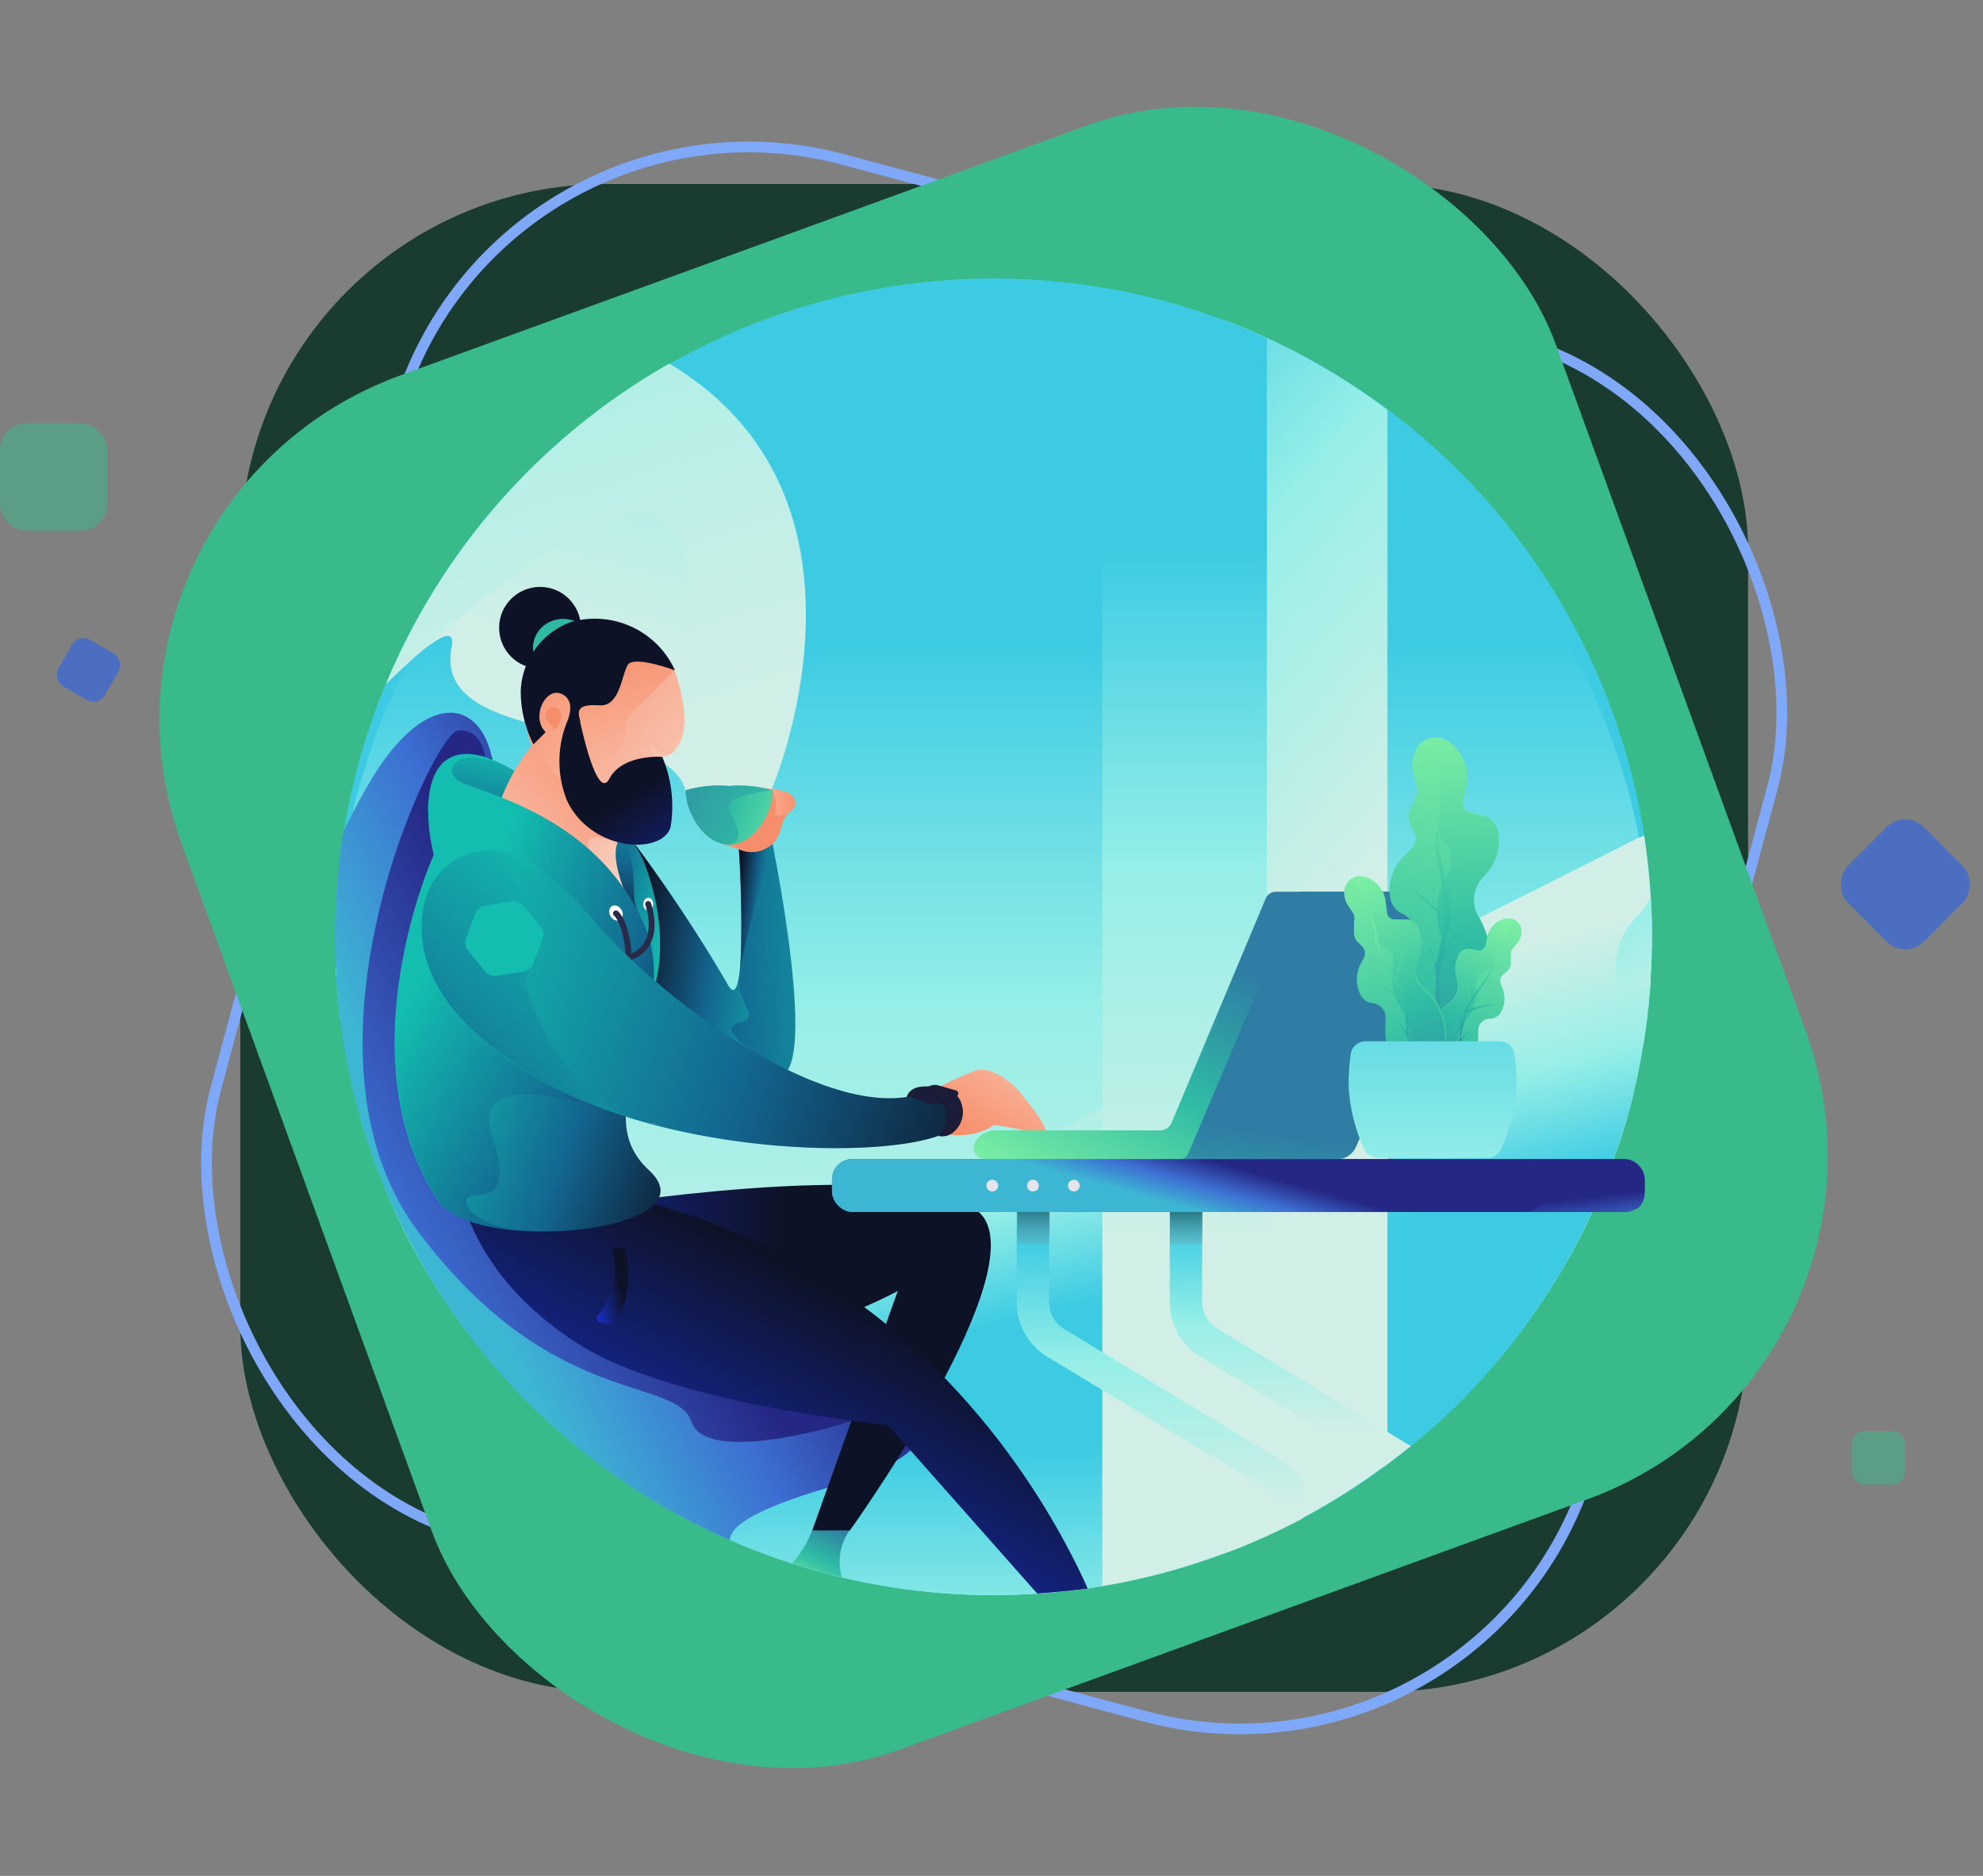 <svg width="740" height="700" xmlns="http://www.w3.org/2000/svg"><rect width="100%" height="100%" fill="#808080" stroke="none"/><defs><linearGradient x1="50%" y1="118.75%" x2="50%" y2="88.411%" id="a"><stop stop-color="#D1EFE7" offset="0%"/><stop stop-color="#97EFE7" offset="53%"/><stop stop-color="#3CCBE3" offset="100%"/></linearGradient><linearGradient x1="50.045%" y1="99.707%" x2="50.045%" y2="29.825%" id="b"><stop stop-color="#D1EFE7" offset="0%"/><stop stop-color="#97EFE7" offset="53%"/><stop stop-color="#3CCBE3" offset="100%"/></linearGradient><linearGradient x1="44.984%" y1="39.694%" x2="61.147%" y2="72.7%" id="c"><stop stop-color="#D1EFE7" offset="0%"/><stop stop-color="#97EFE7" offset="53%"/><stop stop-color="#3CCBE3" offset="100%"/></linearGradient><linearGradient x1="49.579%" y1="50.828%" x2="39.205%" y2="-18.358%" id="d"><stop stop-color="#D1EFE7" offset="0%"/><stop stop-color="#97EFE7" offset="53%"/><stop stop-color="#3CCBE3" offset="100%"/></linearGradient><linearGradient x1="50.286%" y1="73.578%" x2="50.286%" y2="20.065%" id="e"><stop stop-color="#D1EFE7" offset="0%"/><stop stop-color="#97EFE7" offset="53%"/><stop stop-color="#3CCBE3" offset="100%"/></linearGradient><linearGradient x1="77.224%" y1="172.004%" x2="14.501%" y2="-124.254%" id="f"><stop stop-color="#D1EFE7" offset="0%"/><stop stop-color="#97EFE7" offset="53%"/><stop stop-color="#3CCBE3" offset="100%"/></linearGradient><linearGradient x1="59.78%" y1="84.106%" x2="-40.026%" y2="-183.082%" id="g"><stop stop-color="#D1EFE7" offset="0%"/><stop stop-color="#97EFE7" offset="53%"/><stop stop-color="#3CCBE3" offset="100%"/></linearGradient><linearGradient x1="111%" y1="-234.5%" x2="678%" y2="-2909.5%" id="h"><stop stop-color="#FFF" offset="7%"/><stop stop-color="#D1D3D4" offset="79%"/></linearGradient><linearGradient x1="49.532%" y1="65.667%" x2="93.621%" y2="-120.873%" id="i"><stop stop-color="#D1EFE7" offset="0%"/><stop stop-color="#97EFE7" offset="53%"/><stop stop-color="#3CCBE3" offset="100%"/></linearGradient><linearGradient x1="50.049%" y1="87.831%" x2="50.049%" y2="14.735%" id="j"><stop stop-color="#D1EFE7" offset="0%"/><stop stop-color="#97EFE7" offset="53%"/><stop stop-color="#3CCBE3" offset="100%"/></linearGradient><linearGradient x1="49.275%" y1="156.444%" x2="49.275%" y2="28.444%" id="k"><stop stop-color="#FFF" stop-opacity="0" offset="0%"/><stop offset="100%"/></linearGradient><linearGradient x1="22.67%" y1="64.57%" x2="61.981%" y2="40.646%" id="l"><stop stop-color="#3DB6D3" offset="0%"/><stop stop-color="#3D6FD3" offset="50%"/><stop stop-color="#252784" offset="100%"/></linearGradient><linearGradient x1="-10.776%" y1="92.892%" x2="52.255%" y2="49.678%" id="m"><stop stop-color="#3DB6D3" offset="0%"/><stop stop-color="#3D6FD3" offset="50%"/><stop stop-color="#252784" offset="100%"/></linearGradient><linearGradient x1="6.939%" y1="134.965%" x2="88.571%" y2="-2.645%" id="n"><stop stop-color="#7FF1A4" offset="0%"/><stop stop-color="#2FBCA4" offset="52%"/><stop stop-color="#2F7DA4" offset="100%"/></linearGradient><linearGradient x1=".015%" y1="49.977%" x2="99.968%" y2="49.977%" id="o"><stop stop-color="#182EBD" offset="0%"/><stop stop-color="#0D1226" offset="58%"/></linearGradient><linearGradient x1="27.025%" y1="82.241%" x2="82.052%" y2="5.3%" id="p"><stop stop-color="#182EBD" offset="0%"/><stop stop-color="#0D1226" offset="58%"/></linearGradient><linearGradient x1="142.634%" y1="-31.027%" x2="21.088%" y2="82.646%" id="q"><stop stop-color="#F9D5C5" offset="0%"/><stop stop-color="#F78E6B" offset="100%"/></linearGradient><linearGradient x1="143.589%" y1="46.258%" x2="-35.648%" y2="54.404%" id="r"><stop stop-color="#13BEB0" offset="0%"/><stop stop-color="#136690" offset="50%"/><stop stop-color="#0D1226" offset="92%"/></linearGradient><linearGradient x1="127.282%" y1="69.231%" x2="-2.056%" y2="38.866%" id="s"><stop stop-color="#13BEB0" offset="0%"/><stop stop-color="#136690" offset="50%"/><stop stop-color="#0D1226" offset="92%"/></linearGradient><linearGradient x1="106.173%" y1="77.138%" x2="-8.479%" y2="21.375%" id="t"><stop stop-color="#13BEB0" offset="0%"/><stop stop-color="#136690" offset="50%"/><stop stop-color="#0D1226" offset="92%"/></linearGradient><linearGradient x1="98.209%" y1="63.866%" x2="15.917%" y2="40.651%" id="u"><stop stop-color="#13BEB0" offset="0%"/><stop stop-color="#136690" offset="50%"/><stop stop-color="#0D1226" offset="92%"/></linearGradient><linearGradient x1="63.603%" y1=".162%" x2="35.071%" y2="113.558%" id="v"><stop stop-color="#13BEB0" offset="0%"/><stop stop-color="#136690" offset="50%"/><stop stop-color="#0D1226" offset="92%"/></linearGradient><linearGradient x1="89.492%" y1="81.957%" x2="2.734%" y2=".508%" id="w"><stop stop-color="#F9D5C5" offset="0%"/><stop stop-color="#F78E6B" offset="100%"/></linearGradient><linearGradient x1="-27.82%" y1="134.908%" x2="106.203%" y2="7.031%" id="x"><stop stop-color="#F9D5C5" offset="0%"/><stop stop-color="#F78E6B" offset="100%"/></linearGradient><linearGradient x1="274.138%" y1="417.529%" x2="94.54%" y2="122.989%" id="y"><stop stop-color="#182EBD" offset="0%"/><stop stop-color="#0D1226" offset="58%"/></linearGradient><linearGradient x1="106.25%" y1="233.554%" x2="-17.188%" y2="-169.965%" id="z"><stop stop-color="#7FF1A4" offset="0%"/><stop stop-color="#2FBCA4" offset="52%"/><stop stop-color="#2F7DA4" offset="100%"/></linearGradient><linearGradient x1="126.975%" y1="99.422%" x2="1.869%" y2="8.381%" id="A"><stop stop-color="#F9D5C5" offset="0%"/><stop stop-color="#F78E6B" offset="100%"/></linearGradient><linearGradient x1="72.135%" y1="156.656%" x2="41.782%" y2="-8.45%" id="B"><stop stop-color="#F9D5C5" offset="0%"/><stop stop-color="#F78E6B" offset="100%"/></linearGradient><linearGradient x1="111.466%" y1="167.592%" x2="13.583%" y2="-17.518%" id="C"><stop stop-color="#182EBD" offset="0%"/><stop stop-color="#0D1226" offset="58%"/></linearGradient><linearGradient x1="137.5%" y1="174.769%" x2="42.226%" y2="47.43%" id="D"><stop stop-color="#182EBD" offset="0%"/><stop stop-color="#0D1226" offset="58%"/></linearGradient><linearGradient x1="12.054%" y1="102.952%" x2="84.086%" y2="-14.205%" id="E"><stop stop-color="#F9D5C5" offset="0%"/><stop stop-color="#F78E6B" offset="100%"/></linearGradient><linearGradient x1="35.019%" y1="45.094%" x2="121.345%" y2="95.88%" id="F"><stop stop-color="#13BEB0" offset="0%"/><stop stop-color="#136690" offset="50%"/><stop stop-color="#0D1226" offset="92%"/></linearGradient><linearGradient x1="26.928%" y1="31.804%" x2="122.849%" y2="115.927%" id="G"><stop stop-color="#13BEB0" offset="0%"/><stop stop-color="#136690" offset="50%"/><stop stop-color="#0D1226" offset="92%"/></linearGradient><linearGradient x1="1.301%" y1="43.646%" x2="123.808%" y2="67%" id="H"><stop stop-color="#13BEB0" offset="0%"/><stop stop-color="#136690" offset="50%"/><stop stop-color="#0D1226" offset="92%"/></linearGradient><linearGradient x1="84.392%" y1="7.477%" x2="-53.264%" y2="211.571%" id="I"><stop stop-color="#13BEB0" offset="0%"/><stop stop-color="#136690" offset="50%"/><stop stop-color="#0D1226" offset="92%"/></linearGradient><linearGradient x1="68.224%" y1="96.161%" x2="210.28%" y2="430.769%" id="J"><stop stop-color="#13BEB0" offset="0%"/><stop stop-color="#136690" offset="50%"/><stop stop-color="#0D1226" offset="92%"/></linearGradient><linearGradient x1="-508.607%" y1="167.882%" x2="-152.607%" y2="92.882%" id="K"><stop stop-color="#F9D5C5" offset="0%"/><stop stop-color="#F78E6B" offset="100%"/></linearGradient><linearGradient x1="0%" y1="50.471%" x2="100.155%" y2="50.471%" id="L"><stop stop-color="#F9D5C5" offset="0%"/><stop stop-color="#F78E6B" offset="100%"/></linearGradient><linearGradient x1="-293.585%" y1="139.132%" x2="-99.245%" y2="89.84%" id="M"><stop stop-color="#F9D5C5" offset="0%"/><stop stop-color="#F78E6B" offset="100%"/></linearGradient><linearGradient x1="157.297%" y1="75.229%" x2="-55.676%" y2="16.352%" id="N"><stop stop-color="#7FF1A4" offset="0%"/><stop stop-color="#2FBCA4" offset="52%"/><stop stop-color="#2F7DA4" offset="100%"/></linearGradient><linearGradient x1="310.054%" y1="120.745%" x2="-98.641%" y2="2.45%" id="O"><stop stop-color="#7FF1A4" offset="0%"/><stop stop-color="#2FBCA4" offset="52%"/><stop stop-color="#2F7DA4" offset="100%"/></linearGradient><linearGradient x1="50.013%" y1="87.819%" x2="50.013%" y2="14.732%" id="P"><stop stop-color="#D1EFE7" offset="0%"/><stop stop-color="#97EFE7" offset="53%"/><stop stop-color="#3CCBE3" offset="100%"/></linearGradient><linearGradient x1="48.561%" y1="159.111%" x2="48.561%" y2="24%" id="Q"><stop stop-color="#FFF" stop-opacity="0" offset="0%"/><stop offset="100%"/></linearGradient><linearGradient x1="-3.872%" y1="77.904%" x2="109.885%" y2="19.931%" id="R"><stop stop-color="#182EBD" offset="0%"/><stop stop-color="#0D1226" offset="58%"/></linearGradient><linearGradient x1="1.614%" y1="103.914%" x2="63.66%" y2="37.093%" id="S"><stop stop-color="#7FF1A4" offset="0%"/><stop stop-color="#2FBCA4" offset="52%"/><stop stop-color="#2F7DA4" offset="100%"/></linearGradient><linearGradient x1="28.832%" y1="197.646%" x2="44.17%" y2="91.814%" id="T"><stop stop-color="#7FF1A4" offset="0%"/><stop stop-color="#2FBCA4" offset="52%"/><stop stop-color="#2F7DA4" offset="100%"/></linearGradient><linearGradient x1="21.422%" y1="-13.508%" x2="-81.16%" y2="-248.457%" id="U"><stop stop-color="#13BEB0" offset="0%"/><stop stop-color="#136690" offset="50%"/><stop stop-color="#0D1226" offset="92%"/></linearGradient><linearGradient x1="34.452%" y1="53.61%" x2="57.246%" y2="48.316%" id="V"><stop stop-color="#3DB6D3" offset="0%"/><stop stop-color="#3D6FD3" offset="50%"/><stop stop-color="#252784" offset="100%"/></linearGradient><linearGradient x1="82.438%" y1="171.408%" x2="54.764%" y2="71.44%" id="W"><stop stop-color="#3DB6D3" offset="0%"/><stop stop-color="#3D6FD3" offset="50%"/><stop stop-color="#252784" offset="100%"/></linearGradient><linearGradient x1="53.195%" y1="-6.446%" x2="43.614%" y2="173.036%" id="X"><stop stop-color="#7FF1A4" offset="0%"/><stop stop-color="#2FBCA4" offset="52%"/><stop stop-color="#2F7DA4" offset="100%"/></linearGradient><linearGradient x1="49.475%" y1="-6.43%" x2="50.687%" y2="130.969%" id="Y"><stop stop-color="#7FF1A4" offset="0%"/><stop stop-color="#2FBCA4" offset="52%"/><stop stop-color="#2F7DA4" offset="100%"/></linearGradient><linearGradient x1="47.448%" y1="-9.577%" x2="55.48%" y2="116.394%" id="Z"><stop stop-color="#7FF1A4" offset="0%"/><stop stop-color="#2FBCA4" offset="52%"/><stop stop-color="#2F7DA4" offset="100%"/></linearGradient><linearGradient x1="58.999%" y1="-11.079%" x2="27.476%" y2="184.252%" id="aa"><stop stop-color="#7FF1A4" offset="0%"/><stop stop-color="#2FBCA4" offset="52%"/><stop stop-color="#2F7DA4" offset="100%"/></linearGradient><linearGradient x1="61.509%" y1="-7.759%" x2="25.775%" y2="127.553%" id="ab"><stop stop-color="#7FF1A4" offset="0%"/><stop stop-color="#2FBCA4" offset="52%"/><stop stop-color="#2F7DA4" offset="100%"/></linearGradient><linearGradient x1="70.44%" y1="-16.013%" x2="31.586%" y2="96.569%" id="ac"><stop stop-color="#7FF1A4" offset="0%"/><stop stop-color="#2FBCA4" offset="52%"/><stop stop-color="#2F7DA4" offset="100%"/></linearGradient><linearGradient x1="45.202%" y1="-9.45%" x2="60.823%" y2="180.423%" id="ad"><stop stop-color="#7FF1A4" offset="0%"/><stop stop-color="#2FBCA4" offset="52%"/><stop stop-color="#2F7DA4" offset="100%"/></linearGradient><linearGradient x1="43.109%" y1="-6.87%" x2="64.736%" y2="127.645%" id="ae"><stop stop-color="#7FF1A4" offset="0%"/><stop stop-color="#2FBCA4" offset="52%"/><stop stop-color="#2F7DA4" offset="100%"/></linearGradient><linearGradient x1="44.88%" y1="-1.132%" x2="68.414%" y2="114.094%" id="af"><stop stop-color="#7FF1A4" offset="0%"/><stop stop-color="#2FBCA4" offset="52%"/><stop stop-color="#2F7DA4" offset="100%"/></linearGradient><linearGradient x1="50.076%" y1="354.03%" x2="50.076%" y2="-100.402%" id="ag"><stop stop-color="#D1EFE7" offset="0%"/><stop stop-color="#97EFE7" offset="53%"/><stop stop-color="#3CCBE3" offset="100%"/></linearGradient></defs><g fill="none" fill-rule="evenodd"><rect fill="#1A3B2F" x="89.67" y="68.67" width="562.66" height="562.66" rx="136.402"/><rect stroke="#7FA8F8" stroke-width="4" transform="rotate(15 371 350)" x="105" y="84" width="532" height="532" rx="136.402"/><rect fill="#39BA8B" transform="rotate(-20 370.805 349.805)" x="98" y="77" width="545.61" height="545.61" rx="136.402"/><g transform="translate(125 104)"><circle fill="url(#a)" fill-rule="nonzero" cx="245.822" cy="245.614" r="245.614"/><circle fill="url(#a)" fill-rule="nonzero" cx="245.822" cy="245.614" r="245.614"/><circle fill="url(#a)" fill-rule="nonzero" cx="245.822" cy="245.614" r="245.614"/><path d="M.91 263.158c0 2.982 0 5.965.701 8.772 0 1.579 0 3.158.614 4.737.614 1.579.702 5.438 1.14 8.158.44 2.719.615 3.245.878 4.824.263 1.58.965 5.263 1.491 7.895.526 2.631.702 3.158 1.053 4.737.35 1.579 1.228 5.263 1.93 7.807l1.228 4.473a155.64 155.64 0 0 0 2.456 7.895l1.403 4.035c.936 2.749 1.93 5.468 2.983 8.158l1.403 3.509a279.83 279.83 0 0 0 3.684 8.772l1.228 2.72a235.722 235.722 0 0 0 4.65 9.473l.877 1.666a246.842 246.842 0 0 0 55.087 69.036h324.562a246.842 246.842 0 0 0 55-69.562l.877-1.667a177.945 177.945 0 0 0 4.65-9.473l1.227-2.72a197.075 197.075 0 0 0 3.684-8.771l1.404-3.51a192.336 192.336 0 0 0 2.982-8.157l1.404-4.035a204.054 204.054 0 0 0 2.456-7.895l1.228-4.474c.702-2.543 1.316-5.175 1.93-7.807.614-2.631.79-3.158 1.053-4.736.263-1.58 1.052-5.264 1.49-7.895.44-2.632.615-3.246.878-4.825.263-1.579.79-5.438 1.14-8.158.351-2.719 0-3.158.614-4.736 0-2.983.527-5.965.702-8.772v-17.369C485.344 113.771 377.047 10.106 245.434 10.2 113.821 10.294 5.674 114.114.208 245.614v13.246c0 1.315.614 2.719.701 4.298z" fill="url(#b)" fill-rule="nonzero"/><path d="M491.436 245.614c0-12.658-.965-25.297-2.895-37.807l-2.193.877-415.526 209.21A228.869 228.869 0 0 0 83.716 430h324.562a245.002 245.002 0 0 0 83.158-184.386z" fill="url(#c)" fill-rule="nonzero"/><path d="M331.348 475.877a245.088 245.088 0 0 0 61.404-33.684V48.947a245.088 245.088 0 0 0-61.404-33.684v460.614z" fill="url(#d)" fill-rule="nonzero"/><path d="M286.348 487.807a243.684 243.684 0 0 0 61.404-18.86V22.281a243.684 243.684 0 0 0-61.404-18.86v484.386z" fill="url(#e)" fill-rule="nonzero"/><path d="M490.997 230.877a27.895 27.895 0 0 1-4.912 6.842 28.07 28.07 0 0 0-8.246 19.825 7.632 7.632 0 0 0 12.106 6.052l.789-.526c0-5.79.702-11.579.702-17.544s0-9.737-.439-14.649z" fill="url(#f)" fill-rule="nonzero"/><path d="M18.98 151.316c16.403-15.965 26.315-23.597 24.561-13.684-7.895 39.561 87.105 24.386 87.72 56.842l31.578-3.597s46.842-108.42-38.07-159.21A246.491 246.491 0 0 0 18.98 151.316z" fill="url(#g)" fill-rule="nonzero"/><path d="M131.787 194.474v-1.492 1.492z" fill="url(#h)" fill-rule="nonzero"/><path d="M138.366 171.579c-25.264-5.702-.527-9.65-7.544-64.474-7.018-54.824-95.965 30-95.965 30 6.579-5 9.912-5.526 8.772.527-7.456 37.456 77.456 25.79 87.193 52.193.965-9.211 31.842-12.72 7.544-18.246z" fill="url(#i)" fill-rule="nonzero"/><path d="M323.629 382.105v-38.509a6.053 6.053 0 1 0-12.106 0v38.51a23.772 23.772 0 0 0 11.404 20.175l68.246 41.228a227.205 227.205 0 0 0 10.263-7.895l-72.193-43.86a11.579 11.579 0 0 1-5.614-9.649z" fill="url(#j)" fill-rule="nonzero"/><path d="M311.611 343.596v16.755h12.106v-16.755a5.965 5.965 0 0 0-.79-2.982h-10.526a5.965 5.965 0 0 0-.79 2.982z" fill="url(#k)" fill-rule="nonzero" opacity=".49" style="mix-blend-mode:color-burn"/><path d="M182.225 415C155.383 404.912 52.05 302.895 59.418 193.509c2.28-32.983-20.438-46.491-44.561-8.772A243.158 243.158 0 0 0 3.19 206.228C-14.789 316.976 44.566 425.83 147.4 470.702c0-5.088 9.211-11.404 35.088-19.123 64.562-19.561 22.457-28.07-.263-36.579z" fill="url(#l)" fill-rule="nonzero"/><path d="M182.225 415C155.383 404.912 52.05 302.895 59.418 193.509a53.947 53.947 0 0 0-.877-14.825l-2.28.79s-1.053-11.842-10.352-10.878c-9.298.965-65 119.737-15.087 186.667 49.912 66.93 96.491 53.86 102.28 71.404 5.176 15.701 54.299 2.456 70.176-4.035-6.316-2.72-14.474-5.176-21.053-7.632z" fill="url(#m)" fill-rule="nonzero"/><path d="m215.383 304.825-2.193 1.49s0-6.315 10.351-4.648" fill="#1B1C37" fill-rule="nonzero"/><path d="M178.102 467.018a40.35 40.35 0 0 1-7.543 12.368 251.975 251.975 0 0 0 18.596 5.175 20.614 20.614 0 0 1 2.895-17.543h-13.948z" fill="url(#n)" fill-rule="nonzero"/><path d="M150.734 212.72a35.088 35.088 0 0 1-11.403-4.387c-6.053-3.596 18.684-7.982 18.684-7.982v14.298l-4.65 7.369" fill="#E2A07A" fill-rule="nonzero"/><path d="M101.523 345.35s127.193-19.736 141.229 6.054c14.035 25.789-50.614 115.701-50.614 115.701h-14.036l31.93-89.386s-68.947 38.334-118.07 12.106C42.84 363.596 45.646 274.737 45.646 274.737" fill="url(#o)" fill-rule="nonzero"/><path d="M280.91 488.772c-17.544-39.123-78.07-144.65-216.58-152.193L45.998 301.49s-16.93 56.404 44.65 95.877C125.733 420 206.347 427.72 206.347 427.72l55.702 62.895a306.672 306.672 0 0 0 18.86-1.842z" fill="url(#p)" fill-rule="nonzero"/><path d="M219.506 304.561s11.316-5.877 18.684-8.772c7.369-2.894 16.053 5.878 18.246 8.772 2.193 2.895 14.649 17.544 5.526 14.65a89.21 89.21 0 0 0-16.14-3.422s-8.772 7.72-26.316 1.14" fill="url(#q)" fill-rule="nonzero"/><path d="M111.962 211.14a576.228 576.228 0 0 1 34.035 51.404c8.772 17.544 4.737-49.825 4.737-49.825s9.561.877 12.456-2.28c0 0 17.544 85.35 2.544 87.193a443.684 443.684 0 0 1-60.263-3.334" fill="url(#r)" fill-rule="nonzero"/><path d="M150.822 277.632c8.772-2.193-.702-6.843 0-16.316-.877 4.561-2.369 5.965-4.737 1.228a576.228 576.228 0 0 0-34.035-51.404l-3.948 51.14 2.895 21.755 12.807 12.105c7.807.702 17.105 1.404 25.263 1.667l6.404-9.825s-13.07-8.157-4.65-10.35z" fill="url(#s)" fill-rule="nonzero"/><path d="M150.734 212.72a391.053 391.053 0 0 1 .526 44.912c2.369-13.51 11.93-47.193 11.93-47.193-2.895 3.07-12.456 2.28-12.456 2.28z" fill="url(#t)" fill-rule="nonzero"/><path d="M69.155 184.825s37.193 7.017 47.018 35.087c10.526 29.913 1.666 48.421 1.666 48.421" fill="url(#u)" fill-rule="nonzero"/><ellipse fill="#FFF" fill-rule="nonzero" transform="rotate(-87.97 116.906 233.375)" cx="116.906" cy="233.375" rx="2.368" ry="1.842"/><path d="M63.015 181.404s41.14 22.456 45.877 31.403c4.737 8.947.614 17.544 4.649 24.474s-57.72-26.316-57.72-26.316L44.507 193.42l-4.561-7.544 4.561-7.544H54.77" fill="url(#v)" fill-rule="nonzero"/><path d="M73.98 173.772a65.702 65.702 0 0 0-15.351 35.702s38.772 12.105 56.316 33.245c0 0-13.597-23.07-9.386-32.631 4.21-9.562-24.562-36.404-24.562-36.404" fill="url(#w)" fill-rule="nonzero"/><path d="M58.804 206.228c11.58 4.298 37.895 13.07 35.877 6.667-2.456-8.334 10.79-2.369 10.79-2.369l-7.28-17.544a180.79 180.79 0 0 0-17.545-18.947h-6.93a69.298 69.298 0 0 0-14.912 32.193z" fill="url(#x)" fill-rule="nonzero"/><circle fill="url(#y)" fill-rule="nonzero" cx="76.523" cy="130.263" r="15.263"/><ellipse fill="url(#z)" fill-rule="nonzero" cx="85.12" cy="137.719" rx="11.228" ry="10.789"/><path d="M127.664 149.123a13.684 13.684 0 0 0-9.562-10.263c-16.49-5.176-33.508 10.087-43.86 21.842-10.35 11.754 13.773 34.386 29.65 32.807a24.65 24.65 0 0 0 17.544-15 10.614 10.614 0 0 0 5.526-2.895c7.369-7.193.702-26.491.702-26.491z" fill="url(#A)" fill-rule="nonzero"/><path d="M126.699 146.14a13.333 13.333 0 0 0-8.772-7.544 25.088 25.088 0 0 0-15.965.615l-2.456 2.894-10.263 13.246 3.509 25.79 6.579 8.771a64.298 64.298 0 0 0 0-10.263l4.122-1.93a8.158 8.158 0 0 0 4.737-7.456v-2.28a8.07 8.07 0 0 1 2.369-5.702l15.964-15.965.176-.176z" fill="url(#B)" fill-rule="nonzero"/><path d="M122.138 178.421s-14.825-1.14-19.737 8.158c-4.913 9.298-11.492-23.947-11.492-23.947l-4.386 2.982a39.21 39.21 0 0 0 0 28.947c8.772 19.035 35.088 20.702 38.685 10.264a47.456 47.456 0 0 0-3.07-26.404z" fill="url(#C)" fill-rule="nonzero"/><path d="M86.523 165.526s3.948-7.982-2.017-10.614c-5.965-2.631-11.491 8.772-5.877 14.299l-4.562 4.56a43.864 43.864 0 0 1-4.737-20 28.51 28.51 0 0 1 18.597-25.613c15.646-4.5 32.225 3.155 38.947 17.982 0 0-15.175-5.614-17.543-2.105-2.369 3.509-2.895 15.614-10.527 15.176-7.631-.44-8.772 1.228-7.193 6.228" fill="url(#D)" fill-rule="nonzero"/><path d="M119.77 173.772c-4.475-5.088-3.071 5.175 2.368 4.65a10.614 10.614 0 0 0 5.438-2.808c-.526.439-3.684 2.72-7.807-1.842z" fill="url(#E)" fill-rule="nonzero"/><path d="M36.874 215s-8.772-33.596 9.913-27.018c18.684 6.58 51.93 16.93 68.158 52.018s-22.807 69.65 2.193 92.632-65 32.105-78.948 11.14C3.102 289.474 36.874 215 36.874 215z" fill="url(#F)" fill-rule="nonzero"/><ellipse fill="#FFF" fill-rule="nonzero" transform="rotate(-30 104.864 236.694)" cx="104.864" cy="236.694" rx="2.368" ry="2.982"/><path d="M104.857 236.842s4.824 3.597 5 20.877" stroke="#282A49" stroke-width="2.193" stroke-linecap="round"/><path d="M116.874 233.333s5.79 15.614-7.105 20" stroke="#282A49" stroke-width="2.193" stroke-linecap="round"/><path d="m105.47 311.754-42.455-97.543c-8.772-4.123-20.439 1.052-27.983 5.438-6.579 17.018-26.316 78.07 3.421 124.21 4.474 6.843 17.018 10.44 31.053 11.492-8.772-1.053-20-5-20.526-11.053-.527-6.052 19.736 5.527 9.736-24.123-10-29.649 46.755-8.42 46.755-8.42z" fill="url(#G)" fill-rule="nonzero"/><path d="M33.804 232.018a24.912 24.912 0 0 1 33.684-16.404 77.544 77.544 0 0 1 27.369 22.018c32.368 37.719 94.649 78.947 125.877 65.614a9.386 9.386 0 0 1 4.298-.702c4.299 0 11.667 2.105 7.632 12.105-5.526 13.684-97.018 16.404-153.246-14.123-44.824-24.298-50.35-51.228-45.614-68.508z" fill="url(#H)" fill-rule="nonzero"/><path d="M71.436 262.456c0-6.228 7.456-16.052 5-20.702a70.877 70.877 0 0 1-9.386-17.543c-3.07-9.562 11.316-2.544 11.316-2.544l-6.316-4.035a47.193 47.193 0 0 0-4.65-2.281 24.912 24.912 0 0 0-33.684 16.403c-4.736 17.544.79 43.86 45.615 68.51a170.965 170.965 0 0 0 32.017 13.07c-26.053-9.387-39.912-45.088-39.912-50.878z" fill="url(#I)" fill-rule="nonzero"/><path d="M223.98 306.404s8.772 2.982 1.403 13.508a6.228 6.228 0 0 0 4.65-.877 9.65 9.65 0 0 0 1.666-14.649" fill="#1B1C37" fill-rule="nonzero"/><path d="M44.067 181.842c3.597-6.579 18.772-.438 18.772-.438s-27.719-16.667-28.158 17.543l17.544-8.772s-10.79-2.982-8.158-8.333z" fill="url(#J)" fill-rule="nonzero"/><path d="M83.804 161.228a2.72 2.72 0 0 0-5.088 1.053c0 4.824 2.72 3.596 2.632 5.526-.088 1.93 3.772-2.632 2.983-5.526-.159-.36-.334-.71-.527-1.053z" fill="url(#K)" fill-rule="nonzero"/><path d="M146.611 209.561s4.123-.965 2.807-3.157c-1.316-2.193-4.21-13.158-.877-15a34.21 34.21 0 0 1 19.386 0c3.596.877 5.614 5 2.018 7.368-3.597 2.368-2.72 5.877-5.264 10.263a11.316 11.316 0 0 1-18.07.526z" fill="url(#L)" fill-rule="nonzero"/><path d="M164.681 209.298c2.544-4.386 1.667-7.894 5.264-10.263-2.457 1.491-6.755 2.105-5.614 0 1.14-2.105-1.053-8.246-1.053-8.246l-15.439 10.965a21.667 21.667 0 0 0 1.667 4.825c1.316 2.193-2.807 3.158-2.807 3.158a11.316 11.316 0 0 0 17.982-.439z" fill="url(#M)" fill-rule="nonzero"/><path d="M163.19 190.965a42.895 42.895 0 0 0-16.14-1.579 42.895 42.895 0 0 0-16.14 1.579c0 8.772 7.28 20.263 16.228 20.263 8.947 0 16.228-11.316 16.228-20.263h-.176z" fill="url(#N)" fill-rule="nonzero"/><path d="M147.05 196.579c0-4.035 16.14-5.702 16.14-5.702a42.895 42.895 0 0 0-16.14-1.579 42.895 42.895 0 0 0-16.14 1.58c0 8.771 7.28 20.262 16.228 20.262 7.719-1.842 0-10.526-.088-14.561z" fill="url(#O)" fill-rule="nonzero"/><path d="m215.12 303.596 7.368-2.543a4.65 4.65 0 0 1 2.807 0l6.404 1.842a1.228 1.228 0 0 1 0 2.368l-7.456 2.632a4.035 4.035 0 0 1-2.807 0l-6.404-2.456a.922.922 0 1 1 .088-1.843z" fill="#1B1C37" fill-rule="nonzero"/><path d="m353.804 441.404-81.666-49.474a11.579 11.579 0 0 1-5.615-9.912v-38.422a6.053 6.053 0 1 0-12.105 0v38.51a23.772 23.772 0 0 0 11.404 20.175l81.754 49.386a5.263 5.263 0 0 1 .965 8.158l-15 15.263c9.43-3.58 18.628-7.74 27.544-12.456a17.544 17.544 0 0 0-7.018-21.228h-.263z" fill="url(#P)" fill-rule="nonzero"/><path d="M254.594 343.596v16.755h12.105v-16.755a5.965 5.965 0 0 0-.79-2.982h-10.614a5.965 5.965 0 0 0-.701 2.982z" fill="url(#Q)" fill-rule="nonzero" opacity=".49" style="mix-blend-mode:color-burn"/><path d="M105.47 361.404h1.843a1.577 1.577 0 0 1 1.228 1.315c.79 4.386 3.07 21.053-5.877 27.281a1.579 1.579 0 0 1-1.228 0l-2.544-.614a1.579 1.579 0 0 1-.79-2.632 27.544 27.544 0 0 0 5.527-24.122 1.579 1.579 0 0 1 1.842-1.228z" fill="url(#R)" fill-rule="nonzero"/><rect fill="#3D6FD3" fill-rule="nonzero" x="185.471" y="328.509" width="303.246" height="19.737" rx="7.544"/><path d="M416.787 228.772h-65.702a4.035 4.035 0 0 0-3.772 2.544l-35.088 83.596a4.65 4.65 0 0 1-4.298 2.895h-61.404a8.772 8.772 0 0 0-7.368 3.947 4.386 4.386 0 0 0 3.684 6.843h131.053a7.72 7.72 0 0 0 7.105-4.65l39.562-89.473a4.035 4.035 0 0 0-3.772-5.702z" fill="url(#S)" fill-rule="nonzero"/><path d="M420.559 234.474a4.035 4.035 0 0 0-3.685-5.702h-57.017l-41.228 97.28a4.65 4.65 0 0 1-2.369 2.457h57.632a7.72 7.72 0 0 0 7.105-4.65l39.562-89.385z" fill="url(#T)" fill-rule="nonzero"/><path d="m65.822 232.368-9.825 1.58a4.65 4.65 0 0 0-3.596 2.894l-3.51 9.298a4.65 4.65 0 0 0 .79 4.562l6.316 7.72a4.65 4.65 0 0 0 4.386 1.666l10-1.58a4.65 4.65 0 0 0 3.597-2.894l3.508-9.298a4.65 4.65 0 0 0-.79-4.562l-6.315-7.719a4.65 4.65 0 0 0-4.561-1.667z" fill="url(#U)" fill-rule="nonzero"/><path d="M120.822 315.79c-1.291-.44-2.61-.79-3.948-1.053l3.948 1.052z" fill="#F4F4F4" fill-rule="nonzero"/><rect fill="url(#V)" fill-rule="nonzero" x="185.471" y="328.509" width="303.246" height="19.737" rx="7.544"/><path d="M486.348 330.702a7.544 7.544 0 0 0-5.263-2.106h-35.088a8.772 8.772 0 0 1 5.263 7.544v4.562a7.544 7.544 0 0 1-7.544 7.544h38.947l1.404-.439 1.316-.702h.614a7.544 7.544 0 0 0 2.72-5.877v-4.561a7.72 7.72 0 0 0-2.369-5.965z" fill="url(#W)" fill-rule="nonzero"/><circle fill="#E4E4EA" fill-rule="nonzero" cx="245.295" cy="338.421" r="2.193"/><circle fill="#E4E4EA" fill-rule="nonzero" cx="260.471" cy="338.421" r="2.193"/><circle fill="#E4E4EA" fill-rule="nonzero" cx="275.734" cy="338.421" r="2.193"/><path d="m403.716 192.544-2.368 5.263a6.93 6.93 0 0 0 0 5.965l1.404 2.807a5.175 5.175 0 0 1-.965 6.053l-2.895 2.894a17.982 17.982 0 0 0-5.176 15.176 8.158 8.158 0 0 0 4.65 6.316 7.632 7.632 0 0 1 3.772 10.087l-1.492 3.158a29.386 29.386 0 0 0-2.631 10.614 26.842 26.842 0 0 0 3.684 15.088l5.439 8.772 9.736 4.386 10.176-18.334a33.246 33.246 0 0 0-.527-33.07 12.368 12.368 0 0 1 1.492-14.649l1.403-1.579a17.544 17.544 0 0 0 4.562-10.965v-2.719a7.368 7.368 0 0 0-5.702-7.544l-4.474-1.052a3.947 3.947 0 0 1-3.07-4.65l1.228-5.877a15.526 15.526 0 0 0-6.667-16.14 8.246 8.246 0 0 0-12.105 3.509 12.807 12.807 0 0 0-.702 8.772l1.14 4.386c.45 1.06.481 2.25.088 3.333z" fill="url(#X)" fill-rule="nonzero"/><path d="M426.787 238.158a12.368 12.368 0 0 1 1.49-14.65l1.404-1.578a17.544 17.544 0 0 0 4.562-10.965v-2.72a7.368 7.368 0 0 0-5.702-7.543l-4.474-1.053a3.947 3.947 0 0 1-3.07-4.649l1.228-5.877a15.526 15.526 0 0 0-6.666-16.14 3.333 3.333 0 0 0-5.088 3.245l2.017 15a19.65 19.65 0 0 1 0 4.65l-.79 8.157a7.895 7.895 0 0 0 2.194 6.228 9.386 9.386 0 0 1 1.316 11.491 27.632 27.632 0 0 0-2.72 22.632c.752 2.44.961 5.014.614 7.544l-2.456 16.93.79 18.158 5.702 2.543 10.175-18.333a33.246 33.246 0 0 0-.526-33.07z" fill="url(#Y)" fill-rule="nonzero"/><path d="M412.488 190.79c.383 2.143.588 4.314.614 6.49a63.245 63.245 0 0 1-.701 6.492 55 55 0 0 0-.702 6.403c.103 2.105.426 4.192.965 6.229l1.316 6.315 1.14 5.527 1.667-2.983c.877-1.491 1.579-2.982 2.544-4.386a34.561 34.561 0 0 1 3.07-4.123l3.333-3.86-3.158 4.036a34.21 34.21 0 0 0-2.807 4.21c-.79 1.492-1.491 2.983-2.28 4.562l-2.106 4.21c.458 1.901.751 3.838.877 5.79a25.58 25.58 0 0 1-.614 6.666l-1.49 6.316v1.755c.613-1.053 1.14-2.106 1.841-3.158a25.526 25.526 0 0 1 2.28-2.983l2.457-2.807-2.28 2.983c-.777.97-1.48 1.996-2.106 3.07-.614 1.052-1.14 2.193-1.667 3.333l-1.052 2.193-.439 1.93a60.439 60.439 0 0 0-1.228 6.316 45.438 45.438 0 0 0 0 6.403v19.474c0-4.298-.702-8.772-1.053-12.895v-6.491a46.579 46.579 0 0 1 0-6.579v-1.667l-.614-2.982c0-1.228-.438-2.456-.79-3.684a25.175 25.175 0 0 0-1.227-3.509l-1.667-3.772 1.667 3.333a25.526 25.526 0 0 1 1.403 3.51c0 1.227.614 2.455.965 3.596v1.14c0-.965 0-1.93.614-2.807l1.228-6.14 1.404-6.316a23.86 23.86 0 0 0 0-2.807l-3.333-3.334c-1.228-1.228-2.369-2.456-3.597-3.508a34.21 34.21 0 0 0-4.035-3.07l-4.21-2.807 4.385 2.543c1.473.86 2.88 1.828 4.211 2.895 1.316 1.053 2.544 2.28 3.86 3.333l2.894 2.544v-2.105a38.158 38.158 0 0 0-.877-6.316l-.702-6.228-1.228-6.403c0-1.053 0-2.106-.614-3.246a18.86 18.86 0 0 1 0-3.333 55.32 55.32 0 0 1 .965-6.492c0-2.105.79-4.21.965-6.403a39.21 39.21 0 0 0 0-6.404l-.79-6.578.702 6.578z" fill="url(#Z)" fill-rule="nonzero"/><path d="M438.804 252.105v3.334a3.947 3.947 0 0 1-1.491 3.07l-1.404 1.14a2.982 2.982 0 0 0-.877 3.333l.79 2.193a10.35 10.35 0 0 1-.877 8.772 4.65 4.65 0 0 1-3.948 2.193 4.386 4.386 0 0 0-4.386 4.386v2.018c.006 2.1-.38 4.182-1.14 6.14a15.35 15.35 0 0 1-5.526 7.018l-5 3.509h-6.14l-.966-12.018a19.035 19.035 0 0 1 8.07-17.105 7.105 7.105 0 0 0 2.72-7.983v-1.14a10.088 10.088 0 0 1 0-6.842l.526-1.404a4.21 4.21 0 0 1 4.737-2.544l2.631.527a2.28 2.28 0 0 0 2.72-1.755l.79-3.333a8.772 8.772 0 0 1 7.28-6.842 4.737 4.737 0 0 1 5.439 4.65 7.28 7.28 0 0 1-1.667 4.648l-1.667 2.018a2.632 2.632 0 0 0-.614 2.017z" fill="url(#aa)" fill-rule="nonzero"/><path d="M415.997 270.439a7.105 7.105 0 0 0 2.72-7.983v-1.14a10.088 10.088 0 0 1 0-6.755l.526-1.403a4.21 4.21 0 0 1 4.737-2.544l2.631.526a2.28 2.28 0 0 0 2.72-1.754l.701-3.772a8.772 8.772 0 0 1 7.281-6.842 1.93 1.93 0 0 1 1.93 2.895l-4.65 7.28a11.228 11.228 0 0 0-1.14 2.369l-1.579 4.473a4.474 4.474 0 0 1-2.631 2.72 5.35 5.35 0 0 0-3.421 5.702 15.79 15.79 0 0 1-3.86 12.456 9.825 9.825 0 0 0-2.105 3.772l-2.72 9.386-4.649 9.736h-3.596l-.965-12.017a19.035 19.035 0 0 1 8.07-17.105z" fill="url(#ab)" fill-rule="nonzero"/><path d="M434.506 249.035a22.72 22.72 0 0 0-1.842 3.246 36.228 36.228 0 0 0-1.14 3.596 31.491 31.491 0 0 1-1.14 3.509 17.544 17.544 0 0 1-1.93 3.07l-2.194 2.983-1.842 2.631v-4.824a19.824 19.824 0 0 0-.614-2.895l-.79-2.807.702 2.807c.219.952.365 1.92.44 2.895v5.614a19.48 19.48 0 0 0-1.843 2.807 14.65 14.65 0 0 0-1.228 3.596l-.702 3.684v.965-2.105a14.65 14.65 0 0 0-.438-2.105l-.614-2.018.526 2.105c.05.701.05 1.405 0 2.106v4.649a34.561 34.561 0 0 1-.79 3.596 26.316 26.316 0 0 1-1.315 3.421l-1.667 3.334-3.246 6.666 3.597-6.49 1.754-3.246a26.316 26.316 0 0 0 1.404-3.51v-.964l.965-1.404 1.228-1.754 1.49-1.579 1.58-1.491-1.667 1.403-1.579 1.492-1.403 1.666v.527-1.58l.79-3.596.789-3.596c.114-.535.26-1.062.438-1.58l2.544-.964 2.72-.965 2.806-.614 2.895-.439h-2.895l-2.894.527-2.807.877-2.106.701.527-1.052a21.842 21.842 0 0 1 1.93-3.07l2.105-3.07 2.105-3.07 1.053-1.492c.34-.529.634-1.087.877-1.667a31.667 31.667 0 0 0 1.053-3.596c0-1.228.614-2.369 1.052-3.509a22.456 22.456 0 0 1 1.667-3.333l1.754-3.246-2.105 3.158z" fill="url(#ac)" fill-rule="nonzero"/><path d="M380.295 239.561v4.035a4.912 4.912 0 0 0 1.404 3.948l1.579 1.579a3.684 3.684 0 0 1 .702 4.21l-1.316 2.544a12.72 12.72 0 0 0 0 11.316 5.702 5.702 0 0 0 4.561 3.158 5.35 5.35 0 0 1 4.825 5.877v2.456a20.702 20.702 0 0 0 .614 7.632 18.947 18.947 0 0 0 5.877 9.298l5.702 4.912 7.456.79 2.72-14.562a23.421 23.421 0 0 0-7.72-21.93 8.772 8.772 0 0 1-2.983-10l.615-1.315a12.368 12.368 0 0 0 .614-8.772l-.527-1.842a5.175 5.175 0 0 0-5.526-3.772h-3.246a2.807 2.807 0 0 1-3.07-2.456l-.526-4.21a10.965 10.965 0 0 0-8.07-9.3 5.79 5.79 0 0 0-7.281 5 8.772 8.772 0 0 0 1.491 5.966l1.755 2.631c.552.828.683 1.869.35 2.807z" fill="url(#ad)" fill-rule="nonzero"/><path d="M405.91 264.912a8.772 8.772 0 0 1-2.194-10.087l.615-1.316a12.368 12.368 0 0 0 .614-8.772l-.527-1.842a5.175 5.175 0 0 0-5.526-3.772h-3.246a2.807 2.807 0 0 1-3.07-2.456l-.526-4.21a10.965 10.965 0 0 0-8.07-9.3 2.368 2.368 0 0 0-2.72 3.334l4.913 10.351c.5.975.883 2.005 1.14 3.07l1.316 5.614a5.526 5.526 0 0 0 2.894 3.685 6.579 6.579 0 0 1 3.422 7.368 19.474 19.474 0 0 0 3.157 15.79 12.105 12.105 0 0 1 2.106 4.912l1.842 12.193 4.561 11.93 4.386.438 2.72-14.561a23.421 23.421 0 0 0-7.808-22.369z" fill="url(#ae)" fill-rule="nonzero"/><path d="M386.173 236.842a27.982 27.982 0 0 1 1.842 4.21c.398 1.474.72 2.968.965 4.474.236 1.48.558 2.944.965 4.386a21.228 21.228 0 0 0 2.017 3.948l2.28 3.947 1.93 3.421.44-2.368c0-1.14 0-2.369.701-3.51.295-1.166.676-2.31 1.14-3.42l1.404-3.334-1.228 3.422a24.035 24.035 0 0 0-.965 3.42c0 1.14 0 2.369-.526 3.51l-.44 3.245a24.035 24.035 0 0 1 1.843 3.684 18.07 18.07 0 0 1 1.053 4.562v5.789c0-.79 0-1.667.526-2.456.227-.87.52-1.72.877-2.544l1.053-2.456-.877 2.456c-.298.83-.532 1.68-.702 2.544v5.789c.096 1.5.272 2.993.526 4.474a32.018 32.018 0 0 0 1.14 4.386l1.58 4.298c1.052 2.895 2.105 5.702 3.07 8.772a224.871 224.871 0 0 1-3.597-8.772l-1.754-4.21c-.54-1.43-.98-2.895-1.316-4.386v-1.14l-1.316-2.281-1.316-2.28c-.472-.741-1-1.445-1.579-2.106l-1.754-2.018 1.842 1.93a17.544 17.544 0 0 1 1.755 2.018l1.49 2.193.44.701v-2.017l-.44-4.562-.438-4.561c.04-.672.04-1.346 0-2.018l-3.86-1.228-3.245-1.579a24.035 24.035 0 0 0-3.333-1.14l-3.421-.877 3.508.702c1.192.233 2.365.556 3.51.965l3.332 1.403 2.457 1.053-.439-1.404a26.93 26.93 0 0 0-2.018-4.035l-2.193-3.947-2.193-3.509-1.14-2.018a13.246 13.246 0 0 1-.877-2.193 38.948 38.948 0 0 1-.79-4.561c0-1.491 0-2.982-.789-4.474a27.632 27.632 0 0 0-1.14-4.298l-1.755-4.21 1.755 4.21z" fill="url(#af)" fill-rule="nonzero"/><path d="M378.278 301.754a64.65 64.65 0 0 0 5.702 22.807 5.527 5.527 0 0 0 5.175 3.51h40.877a5.527 5.527 0 0 0 5.176-3.51 64.65 64.65 0 0 0 5.79-23.245 81.585 81.585 0 0 0-.878-12.018 5.527 5.527 0 0 0-5.526-4.737h-50a5.527 5.527 0 0 0-5.527 4.737 81.579 81.579 0 0 0-.79 12.456z" fill="url(#ag)" fill-rule="nonzero"/></g><rect fill-opacity=".5" fill="#39BA8B" y="158" width="40" height="40" rx="9.697"/><rect fill-opacity=".5" fill="#165CFF" transform="rotate(30 33 250)" x="23" y="240" width="20" height="20" rx="4.848"/><rect fill-opacity=".5" fill="#165CFF" transform="rotate(45 711 330)" x="691" y="310" width="40" height="40" rx="9.697"/><rect fill-opacity=".5" fill="#39BA8B" x="691" y="534" width="20" height="20" rx="4.848"/></g></svg>